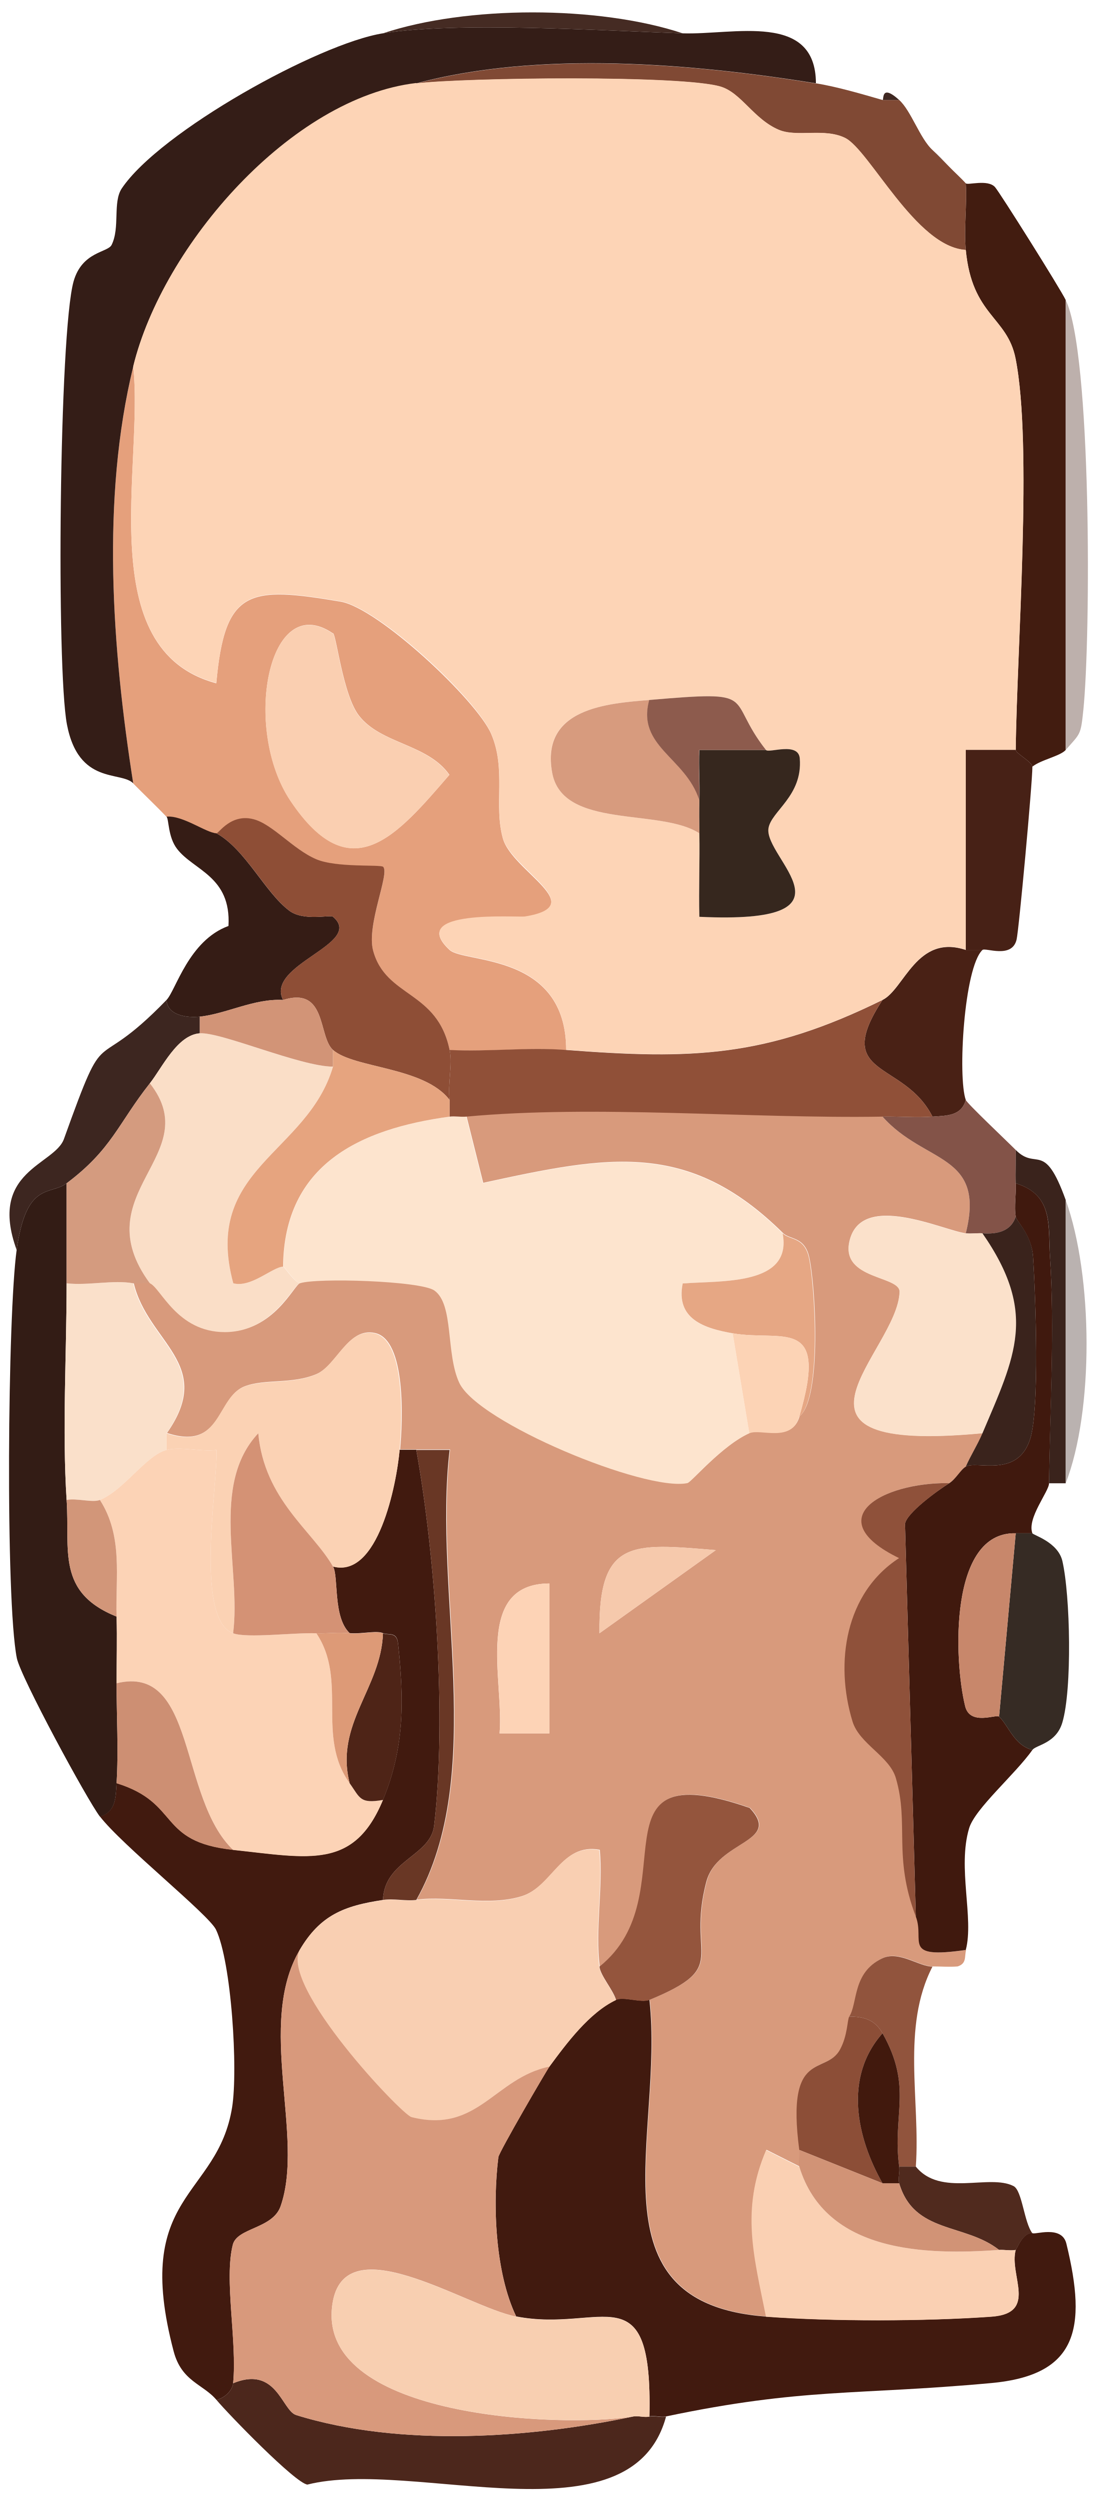 <?xml version="1.0" encoding="UTF-8"?>
<svg id="_Слой_2" data-name="Слой 2" xmlns="http://www.w3.org/2000/svg" viewBox="0 0 66 150">
  <defs>
    <style>
      .cls-1 {
        fill: #dd9a77;
      }

      .cls-2 {
        fill: #41190d;
      }

      .cls-3 {
        fill: #fcd3b5;
      }

      .cls-4 {
        fill: #bdb0ac;
      }

      .cls-5 {
        fill: #331c15;
      }

      .cls-6 {
        fill: #d29477;
      }

      .cls-7 {
        fill: #94553d;
      }

      .cls-8 {
        fill: #d49275;
      }

      .cls-9 {
        fill: #f9cfb2;
      }

      .cls-10 {
        fill: #fae0ca;
      }

      .cls-11 {
        fill: #8d5b4d;
      }

      .cls-12 {
        fill: #2e1711;
      }

      .cls-13 {
        fill: #3d2620;
      }

      .cls-14 {
        fill: #facfb1;
      }

      .cls-15 {
        fill: #d79b7e;
      }

      .cls-16 {
        fill: #e6a47f;
      }

      .cls-17 {
        fill: #f6c9ac;
      }

      .cls-18 {
        fill: #bab2b0;
      }

      .cls-19 {
        fill: #e5a07c;
      }

      .cls-20 {
        fill: #8f513a;
      }

      .cls-21 {
        fill: #c8876b;
      }

      .cls-22 {
        fill: #d89a7c;
      }

      .cls-23 {
        fill: #804934;
      }

      .cls-24 {
        fill: #411a0f;
      }

      .cls-25 {
        fill: #fdd4b6;
      }

      .cls-26 {
        fill: #362b24;
      }

      .cls-27 {
        fill: #3f2822;
      }

      .cls-28 {
        fill: #fde4ce;
      }

      .cls-29 {
        fill: #f8cfb1;
      }

      .cls-30 {
        fill: #452b23;
      }

      .cls-31 {
        fill: #4c271c;
      }

      .cls-32 {
        fill: #40190e;
      }

      .cls-33 {
        fill: #fcd3b6;
      }

      .cls-34 {
        fill: #fbe1cb;
      }

      .cls-35 {
        fill: #341d17;
      }

      .cls-36 {
        fill: #351c15;
      }

      .cls-37 {
        fill: #91543d;
      }

      .cls-38 {
        fill: #d8997c;
      }

      .cls-39 {
        fill: #3a231c;
      }

      .cls-40 {
        fill: #fad0b3;
      }

      .cls-41 {
        fill: #8e4e36;
      }

      .cls-42 {
        fill: #d19376;
      }

      .cls-43 {
        fill: #d49b7f;
      }

      .cls-44 {
        fill: #502a1e;
      }

      .cls-45 {
        fill: #421c10;
      }

      .cls-46 {
        fill: #905038;
      }

      .cls-47 {
        fill: #fbd2b4;
      }

      .cls-48 {
        fill: #fadec7;
      }

      .cls-49 {
        fill: #492115;
      }

      .cls-50 {
        fill: #d29679;
      }

      .cls-51 {
        fill: #e6a784;
      }

      .cls-52 {
        fill: #cd8f73;
      }

      .cls-53 {
        fill: #36271e;
      }

      .cls-54 {
        fill: #835348;
      }

      .cls-55 {
        fill: #8c4e37;
      }

      .cls-56 {
        fill: #fdd3b6;
      }

      .cls-57 {
        fill: #693725;
      }

      .cls-58 {
        fill: #472116;
      }

      .cls-59 {
        fill: #4e2417;
      }
    </style>
  </defs>
  <g id="_Слой_23_Изображение" data-name="Слой 23 Изображение">
    <g>
      <path class="cls-22" d="M53,67c2.54,2.86,6.21,2.18,5,7-1.35-.17-6.34-2.58-6.99.51-.48,2.27,3.05,2.03,3.02,3-.11,3.6-8.64,9.76,4.98,8.48-.29.68-.7,1.32-1,2-.31.18-.59.74-1,1-4.05-.06-7.82,2.15-3,4.5-3.21,2.07-3.88,6.25-2.79,9.81.41,1.35,2.21,2.08,2.6,3.39.81,2.76-.18,4.69,1.2,8.31.56,1.47-.88,2.56,3,2-.11.4.05.81-.51.99-.5.04-.99,0-1.49,0-.83,0-2.02-.98-3.03-.49-1.78.86-1.45,2.68-1.97,3.49-.12.19-.09,1.12-.55,1.97-.86,1.59-3.26-.1-2.45,6.03.05.35-.08.73,0,1l-1.99-1c-1.54,3.58-.73,6.4-.01,10-10.73-.8-6.1-10.9-7-19,4.94-2.04,2.2-2.5,3.42-7.1.66-2.5,4.57-2.33,2.6-4.42-9.89-3.44-3.61,5.19-9.02,9.52-.29-2.18.21-4.75,0-7-2.32-.43-2.83,2.22-4.7,2.79-2.04.62-4.32-.05-6.29.2,4.27-7.59.99-18.46,2-27.01h-2s-1,0-1,0c.15-1.64.39-6.59-1.52-6.99-1.62-.35-2.28,1.95-3.51,2.47-1.48.62-3.1.27-4.3.73-1.7.64-1.35,3.9-4.67,2.8,2.92-4.15-1.15-5.41-2-9,.35.06.76-.1,1,0,.66.28,1.58,2.93,4.5,2.93s4.11-2.8,4.5-2.93c1.01-.34,7.24-.16,8.07.43,1.19.83.69,3.78,1.5,5.54,1.11,2.39,11.16,6.53,13.7,6.02.23-.05,2.06-2.24,3.72-2.99.68-.3,2.53.6,3-1,1.36-1.13.95-7.88.58-9.54-.28-1.26-1.16-1.04-1.58-1.46-5.69-5.61-10.5-4.64-18-3.01l-1-3.99c7.75-.72,17,.13,25,0ZM42.99,93.01c-5.02-.41-7.06-.71-6.99,4.99l6.99-4.99ZM32.99,95.01c-4.57.02-2.71,5.87-2.99,9h2.99s0-9,0-9Z"/>
      <path class="cls-19" d="M8,22c.65,5.88-2.51,17,4.99,19,.51-5.67,1.95-5.83,7.46-4.9,2.26.38,8.15,5.89,9.04,7.92.93,2.13.15,4.3.71,6.29s5.32,4.06,1.32,4.7c-.42.07-7.17-.46-4.52,1.99.89.82,7,.14,7,6.01-2.31-.18-4.68.12-7,0-.74-3.59-3.82-3.13-4.59-5.95-.42-1.55,1.01-4.63.6-5.04-.14-.14-2.8.08-4.03-.46-1.39-.61-2.63-2.12-3.77-2.4-1.35-.33-2.07.86-2.21.85-.63-.03-2.02-1.09-3-1-.63-.66-1.35-1.34-2-2-1.27-8.08-1.93-17.08,0-25ZM19.99,38c-3.9-2.66-5.45,5.73-2.54,10.05,3.62,5.4,6.37,2.11,9.54-1.56-1.3-1.86-4.1-1.84-5.43-3.55-.96-1.23-1.35-4.8-1.56-4.95Z"/>
      <path class="cls-24" d="M39,120c.9,8.1-3.73,18.2,7,19,3.97.29,9.55.29,13.53,0,2.84-.2,1.05-2.48,1.47-4.01.07-.01.38-1.03,1-1,.1.13,1.76-.51,2.04.63,1.26,5.15.64,7.9-4.53,8.37-8.09.74-11.27.27-19.51,2-.32.07-.68-.07-1,0,.2-8.76-2.84-5-8-6-1.27-2.64-1.42-6.75-1.07-9.56.04-.31,2.88-5.19,3.07-5.44,1.04-1.41,2.4-3.24,4-4,.44-.21,1.51.2,2,0Z"/>
      <path class="cls-24" d="M25,87c1.15,6.34,1.83,16.17,1.07,22.55-.22,1.83-2.99,2.07-3.07,4.45-2.34.35-3.77.91-5,3-2.62,4.45.31,11.21-1.15,15.38-.48,1.36-2.61,1.28-2.87,2.31-.53,2.09.27,5.79.02,8.31-.04.45-.53.89-1,1-.81-.96-2.09-1.1-2.57-2.91-2.51-9.5,2.63-9.18,3.51-14.65.36-2.26-.04-8.72-.97-10.66-.44-.91-5.65-5.07-6.97-6.79.96-.27.95-1.15,1-2,3.87,1.2,2.41,3.51,7,4s7.26,1.2,9-3c1.32-3.18,1.26-6.07.9-9.43-.09-.68-.58-.43-.9-.57-.38-.17-1.36.07-2,0-1.02-.96-.65-3.39-1-4,2.7.72,3.81-4.89,4-7h1Z"/>
      <path class="cls-35" d="M23,2c4.43-.71,13.11-.16,18,0,3.07.1,7.99-1.3,8,3-7.46-1.2-16.6-1.97-24,0-7.51.88-15.22,9.72-17,17-1.93,7.92-1.27,16.92,0,25-.74-.75-3.28.12-3.98-3.53-.64-3.36-.47-23.49.4-26.59.51-1.79,2.04-1.72,2.28-2.18.52-1.04.06-2.56.61-3.39,2.29-3.41,11.81-8.69,15.68-9.31Z"/>
      <path class="cls-32" d="M63,89c0,.49-1.34,2.1-1,3h-1c-4.01-.11-3.72,7.61-3.04,10.37.29,1.2,1.87.47,2.04.63.57.54.9,1.72,2,2-1.04,1.47-3.45,3.52-3.8,4.7-.71,2.37.3,5.4-.2,7.3-3.88.56-2.44-.53-3-2l-.65-23.57c.1-.65,1.94-1.99,2.65-2.43.41-.26.69-.82,1-1,.66-.38,3.09.71,3.86-1.64.58-1.77.33-8.6.18-10.94-.09-1.35-.99-2.11-1.04-2.42-.1-.61.03-1.34,0-2,2.3.7,1.93,2.59,2.06,4.45.28,4.24,0,9.22-.06,13.55Z"/>
      <path class="cls-5" d="M4,71v6c0,4.25-.27,8.81,0,13,.2,3.03-.62,5.54,3,7,.04,1.33,0,2.67,0,4,0,1.99.12,4.02,0,6-.05.85-.04,1.73-1,2-.77-1.01-4.76-8.37-4.99-9.51-.69-3.5-.55-20.63-.01-24.49.58-4.15,2-3.25,3-4Z"/>
      <path class="cls-45" d="M58,11c.11.13,1.3-.26,1.75.22.27.29,3.93,6.11,4.25,6.78v27c-.33.37-1.49.59-2,1,0-.27-1-.8-1-1,.06-6.08,1.02-18.27-.01-23.48-.5-2.53-2.61-2.55-2.99-6.52-.12-1.31.08-2.68,0-4Z"/>
      <path class="cls-31" d="M14,143c2.62-1.08,2.92,1.64,3.79,1.91,6.26,1.94,14.09,1.38,20.21.09.32-.07.68.07,1,0s.68.07,1,0c-2.09,7.71-15.17,2.47-21.54,4.08-.73-.09-4.73-4.21-5.46-5.08.47-.11.96-.55,1-1Z"/>
      <path class="cls-23" d="M49,5c1.26.2,2.75.64,4,1h1c.72.65,1.24,2.3,2,3l1,1c.33.34.68.65,1,1,.08,1.32-.12,2.69,0,4-2.99-.16-5.8-6.01-7.25-6.72-1.25-.62-2.9-.02-3.99-.49-1.49-.64-2.24-2.2-3.46-2.58-2.27-.71-15.33-.55-18.3-.2,7.4-1.97,16.54-1.2,24,0Z"/>
      <path class="cls-36" d="M13,50c1.75.97,2.92,3.56,4.38,4.65.86.64,2.45.22,2.62.36,1.91,1.62-4.09,2.85-3,4.99-1.73-.1-3.4.83-5,1-.74.08-1.94-.05-2-1,.56-.58,1.33-3.57,3.72-4.44.17-2.99-2.1-3.33-3.09-4.63-.55-.72-.48-1.77-.63-1.93.98-.09,2.37.97,3,1Z"/>
      <path class="cls-13" d="M12,61v1c-1.36.1-2.26,2.06-3,3-1.92,2.43-2.27,3.95-5,6-1,.75-2.42-.15-3,4-1.73-4.75,2.27-5.08,2.84-6.66,2.69-7.48,1.52-3.55,6.16-8.34.06.95,1.26,1.08,2,1Z"/>
      <path class="cls-49" d="M58,57h1c-1.11,1.06-1.49,7.64-1,9-.27.97-1.15.94-2,1-1.73-3.42-6.08-2.31-3-7,1.31-.64,2.05-3.98,5-3Z"/>
      <path class="cls-26" d="M62,105c-1.1-.28-1.43-1.46-2-2l1-11h1c.04.11,1.53.52,1.8,1.66.48,2.08.59,7.71,0,9.69-.37,1.27-1.59,1.35-1.8,1.65Z"/>
      <path class="cls-58" d="M61,45c0,.2,1,.73,1,1,0,.99-.81,9.8-.95,10.38-.28,1.17-1.88.46-2.05.62h-1v-12.01s3,0,3,0Z"/>
      <path class="cls-54" d="M61,69c.02.67-.03,1.34,0,2s-.1,1.39,0,2c-.3.91-1.15,1.06-2,1-.33-.02-.67.04-1,0,1.21-4.82-2.46-4.14-5-7,.99-.02,2.01.07,3,0,.85-.06,1.73-.03,2-1,.07.2,2.42,2.42,3,3Z"/>
      <path class="cls-4" d="M64,45v-27c1.56,3.2,1.51,20.2,1.06,24.6-.16,1.54-.17,1.38-1.06,2.4Z"/>
      <path class="cls-39" d="M61,69c1.26,1.27,1.7-.61,3,3v17h-1c.05-4.33.34-9.31.06-13.55-.12-1.86.24-3.74-2.06-4.45-.03-.66.02-1.33,0-2Z"/>
      <path class="cls-37" d="M56,118c-1.88,3.64-.72,8.04-1,12h-1c-.42-3.15.83-4.75-1-8-.46-.82-1.12-1-2-1,.52-.81.18-2.63,1.97-3.49,1.01-.49,2.21.49,3.03.49Z"/>
      <path class="cls-44" d="M55,130c1.49,1.84,4.41.42,5.87,1.17.52.27.63,2.19,1.13,2.83-.62-.03-.93.99-1,1-.31.06-.67-.02-1,0-2.06-1.62-5.1-.96-6-4-.08-.28.05-.65,0-1h1Z"/>
      <path class="cls-30" d="M41,2c-4.89-.16-13.57-.71-18,0,5.01-1.67,12.92-1.68,18,0Z"/>
      <path class="cls-18" d="M64,89v-17c1.65,4.58,1.69,12.66,0,17Z"/>
      <path class="cls-12" d="M57,10l-1-1c.35.32.67.66,1,1Z"/>
      <path class="cls-27" d="M54,6h-1c.1.03-.13-1.02,1,0Z"/>
      <path class="cls-28" d="M28,67l1,3.99c7.5-1.63,12.31-2.6,18,3.01.62,3.14-3.66,2.83-6,3.01-.44,2.13,1.27,2.7,3,2.99l1,6c-1.66.74-3.49,2.94-3.72,2.99-2.54.52-12.59-3.63-13.7-6.02-.82-1.76-.31-4.71-1.5-5.54-.84-.58-7.07-.77-8.07-.43-.4-.15-.92-1.01-1-1,.06-6.15,4.64-8.27,10-9,.33-.04.67.03,1,0Z"/>
      <path class="cls-9" d="M25,114c1.97-.25,4.25.42,6.29-.2,1.87-.57,2.38-3.22,4.7-2.79.22,2.25-.28,4.82,0,7,.07.56.8,1.36,1,2-1.6.76-2.96,2.59-4,4-3.31.67-4.3,4.04-8.29,3.03-.6-.15-7.9-7.84-6.71-10.03,1.23-2.09,2.66-2.65,5-3,.64-.1,1.36.08,2,0Z"/>
      <path class="cls-48" d="M20,64c-1.54,5.22-7.86,6.1-5.99,13,1.08.28,2.33-.96,2.99-1,.08,0,.6.85,1,1-.39.13-1.63,2.93-4.5,2.93s-3.84-2.65-4.5-2.93c-4-5.43,3.4-7.68,0-12,.74-.94,1.64-2.9,3-3,1.27-.09,6.04,2.01,8,2Z"/>
      <path class="cls-46" d="M53,60c-3.08,4.69,1.27,3.58,3,7-.99.07-2.01-.02-3,0-8,.13-17.25-.72-25,0-.33.03-.67-.04-1,0v-1c-.12-.95.18-2.13,0-3,2.32.12,4.69-.18,7,0,7.59.58,11.99.45,19-3Z"/>
      <path class="cls-47" d="M24,87c-.19,2.11-1.3,7.72-4,7-1.24-2.15-4.12-3.99-4.49-8-2.9,3.08-1.02,8.18-1.51,12-2.33-.85-.91-9-1-11-.93.11-2.2-.21-3,0v-1c3.32,1.1,2.97-2.15,4.67-2.8,1.21-.46,2.82-.11,4.3-.73,1.23-.52,1.89-2.81,3.51-2.47,1.91.41,1.66,5.35,1.52,6.99Z"/>
      <path class="cls-34" d="M58,74c.33.04.67-.02,1,0,3.33,4.79,1.97,7.36,0,12-13.62,1.28-5.09-4.88-4.98-8.48.03-.98-3.5-.73-3.02-3,.66-3.09,5.65-.68,6.99-.51Z"/>
      <path class="cls-40" d="M48,130c1.59,5.2,7.62,5.31,12,5,.33-.02.69.06,1,0-.42,1.53,1.37,3.81-1.47,4.01-3.98.28-9.56.29-13.53,0-.72-3.6-1.53-6.41.01-10l1.99,1Z"/>
      <path class="cls-10" d="M8,77c.85,3.59,4.92,4.85,2,9v1c-1.23.32-2.53,2.39-4,3-.44.18-1.39-.12-2,0-.27-4.19,0-8.75,0-13,1.27.15,2.82-.22,4,0Z"/>
      <path class="cls-20" d="M57,89c-.7.44-2.55,1.79-2.65,2.43l.65,23.57c-1.38-3.62-.39-5.55-1.2-8.31-.38-1.31-2.18-2.04-2.6-3.39-1.09-3.56-.42-7.73,2.79-9.81-4.82-2.35-1.04-4.55,3-4.5Z"/>
      <path class="cls-7" d="M36,118c5.41-4.33-.88-12.96,9.02-9.52,1.97,2.09-1.93,1.92-2.6,4.42-1.22,4.6,1.52,5.06-3.42,7.1-.49.2-1.56-.21-2,0-.2-.64-.93-1.44-1-2Z"/>
      <path class="cls-43" d="M9,65c3.4,4.32-4,6.57,0,12-.24-.1-.65.06-1,0-1.18-.22-2.73.15-4,0v-6c2.73-2.05,3.08-3.57,5-6Z"/>
      <path class="cls-51" d="M48,85c1.81-6.1-1.04-4.48-4-5-1.72-.3-3.43-.86-3-2.99,2.33-.18,6.61.14,6-3.01.42.42,1.3.2,1.58,1.46.36,1.66.78,8.41-.58,9.54Z"/>
      <path class="cls-57" d="M25,87h2c-1.01,8.54,2.27,19.41-2,27-.64.08-1.36-.1-2,0,.08-2.38,2.85-2.62,3.07-4.45.76-6.39.08-16.21-1.07-22.55Z"/>
      <path class="cls-55" d="M53,122c-2.35,2.65-1.55,6.27,0,9l-5-2c-.81-6.13,1.59-4.44,2.45-6.03.46-.85.43-1.78.55-1.97.88,0,1.54.18,2,1Z"/>
      <path class="cls-39" d="M58,88c.3-.68.71-1.32,1-2,1.97-4.64,3.33-7.21,0-12,.85.06,1.7-.09,2-1,.05.3.96,1.06,1.04,2.42.15,2.34.4,9.18-.18,10.94-.77,2.35-3.2,1.26-3.86,1.64Z"/>
      <path class="cls-56" d="M32.99,95.01v9s-2.99,0-2.99,0c.28-3.13-1.57-8.99,2.99-9Z"/>
      <path class="cls-42" d="M53,131h1c.9,3.04,3.94,2.38,6,4-4.38.31-10.41.2-12-5-.08-.27.05-.65,0-1l5,2Z"/>
      <path class="cls-17" d="M42.99,93.01l-6.99,4.99c-.07-5.7,1.97-5.4,6.99-4.99Z"/>
      <path class="cls-3" d="M44,80c2.96.52,5.81-1.1,4,5-.47,1.6-2.32.7-3,1l-1-6Z"/>
      <path class="cls-25" d="M25,5c2.97-.35,16.03-.51,18.3.2,1.22.38,1.97,1.94,3.46,2.58,1.1.47,2.74-.12,3.99.49,1.46.71,4.27,6.57,7.25,6.72.37,3.96,2.49,3.99,2.99,6.52,1.03,5.21.08,17.4.01,23.48h-3s0,12,0,12c-2.95-.98-3.69,2.36-5,3-7.01,3.45-11.41,3.58-19,3,0-5.87-6.11-5.19-7-6.01-2.65-2.45,4.1-1.92,4.52-1.99,4-.64-.77-2.78-1.32-4.7s.22-4.16-.71-6.29-6.77-7.54-9.04-7.92c-5.51-.93-6.95-.77-7.46,4.9-7.5-1.99-4.34-13.12-4.99-19,1.78-7.28,9.49-16.12,17-17ZM42,50c.03,1.67-.04,3.34,0,5.01,10,.47,3.87-3.51,4.15-5.31.16-1.03,2.06-1.94,1.88-4.19-.08-1.02-1.87-.3-2.03-.51-2.5-3.18-.24-3.58-7-3-2.5.21-6.55.47-5.84,4.36.62,3.43,6.47,2.1,8.84,3.64Z"/>
      <path class="cls-41" d="M13,50c.14,0,.86-1.19,2.21-.85,1.14.28,2.38,1.8,3.77,2.4,1.22.53,3.88.31,4.03.46.41.41-1.02,3.49-.6,5.04.77,2.82,3.85,2.37,4.59,5.95.18.87-.12,2.05,0,3-1.52-2-5.74-1.89-7-3-.91-.81-.35-3.83-3-3-1.09-2.14,4.91-3.38,3-4.99-.17-.14-1.76.28-2.62-.36-1.45-1.09-2.63-3.68-4.38-4.65Z"/>
      <path class="cls-14" d="M19.99,38c.21.15.6,3.72,1.56,4.95,1.33,1.7,4.13,1.69,5.43,3.55-3.17,3.67-5.92,6.95-9.54,1.56-2.9-4.32-1.35-12.71,2.54-10.05Z"/>
      <path class="cls-38" d="M18,117c-1.18,2.19,6.12,9.88,6.71,10.03,3.99,1.01,4.98-2.35,8.29-3.03-.18.25-3.03,5.13-3.07,5.44-.35,2.81-.2,6.92,1.07,9.56-3.07-.6-10.6-5.73-11.07-.48-.59,6.54,13.6,7.17,18.07,6.48-6.12,1.29-13.96,1.85-20.21-.09-.87-.27-1.17-2.99-3.79-1.91.24-2.52-.55-6.22-.02-8.31.26-1.04,2.4-.95,2.87-2.31,1.46-4.18-1.47-10.93,1.15-15.38Z"/>
      <path class="cls-29" d="M31,139c5.16,1,8.2-2.76,8,6-.32.07-.68-.07-1,0-4.47.68-18.66.06-18.07-6.48.47-5.24,8-.11,11.07.48Z"/>
      <path class="cls-33" d="M10,87c.8-.21,2.07.11,3,0,.09,2-1.33,10.15,1,11,.84.31,3.66-.05,5,0,1.9,2.84-.04,6.16,2,9,.63.88.6,1.24,2,1-1.74,4.2-4.42,3.49-9,3-3.28-3.13-2.2-11.17-7-10,0-1.33.04-2.67,0-4-.07-2.39.4-4.82-1-7,1.47-.61,2.77-2.68,4-3Z"/>
      <path class="cls-8" d="M20,94c.35.61-.02,3.04,1,4-.65-.07-1.34.02-2,0-1.34-.05-4.16.31-5,0,.49-3.82-1.39-8.91,1.51-12,.37,4,3.25,5.84,4.49,8Z"/>
      <path class="cls-52" d="M7,101c4.8-1.17,3.72,6.87,7,10-4.59-.49-3.13-2.8-7-4,.12-1.98,0-4.01,0-6Z"/>
      <path class="cls-59" d="M23,108c-1.4.24-1.37-.12-2-1-.91-3.56,1.89-5.7,2-9,.31.14.8-.11.9.57.36,3.36.42,6.25-.9,9.43Z"/>
      <path class="cls-1" d="M21,98c.64.07,1.62-.17,2,0-.11,3.3-2.91,5.44-2,9-2.04-2.84-.1-6.16-2-9,.66.02,1.35-.07,2,0Z"/>
      <path class="cls-21" d="M60,103c-.17-.16-1.75.57-2.04-.63-.68-2.76-.97-10.47,3.04-10.37l-1,11Z"/>
      <path class="cls-50" d="M6,90c1.4,2.18.93,4.61,1,7-3.62-1.46-2.8-3.97-3-7,.61-.12,1.56.18,2,0Z"/>
      <path class="cls-6" d="M17,60c2.65-.83,2.09,2.19,3,3v1c-1.96,0-6.73-2.09-8-2v-1c1.6-.17,3.27-1.1,5-1Z"/>
      <path class="cls-2" d="M54,130c.05.35-.08.72,0,1h-1c-1.55-2.73-2.35-6.35,0-9,1.83,3.25.58,4.85,1,8Z"/>
      <path class="cls-16" d="M27,66v1c-5.36.73-9.94,2.85-10,9-.66.04-1.92,1.28-2.99,1-1.87-6.9,4.45-7.77,5.99-13v-1c1.26,1.11,5.48,1,7,3Z"/>
      <path class="cls-53" d="M46,45c.16.21,1.95-.51,2.03.51.18,2.25-1.72,3.16-1.88,4.19-.28,1.8,5.84,5.78-4.15,5.31-.04-1.66.03-3.34,0-5.01-.01-.66-.02-1.34,0-2,.04-1-.05-2.01,0-3h4.01Z"/>
      <path class="cls-15" d="M39,42c-.77,2.8,2.18,3.44,3,6-.02.66-.01,1.34,0,2-2.37-1.54-8.22-.21-8.84-3.64-.7-3.89,3.35-4.15,5.84-4.36Z"/>
      <path class="cls-11" d="M39,42c6.76-.58,4.5-.18,7,3h-4.01c-.05.99.04,2,0,3-.82-2.56-3.77-3.2-3-6Z"/>
    </g>
  </g>
</svg>